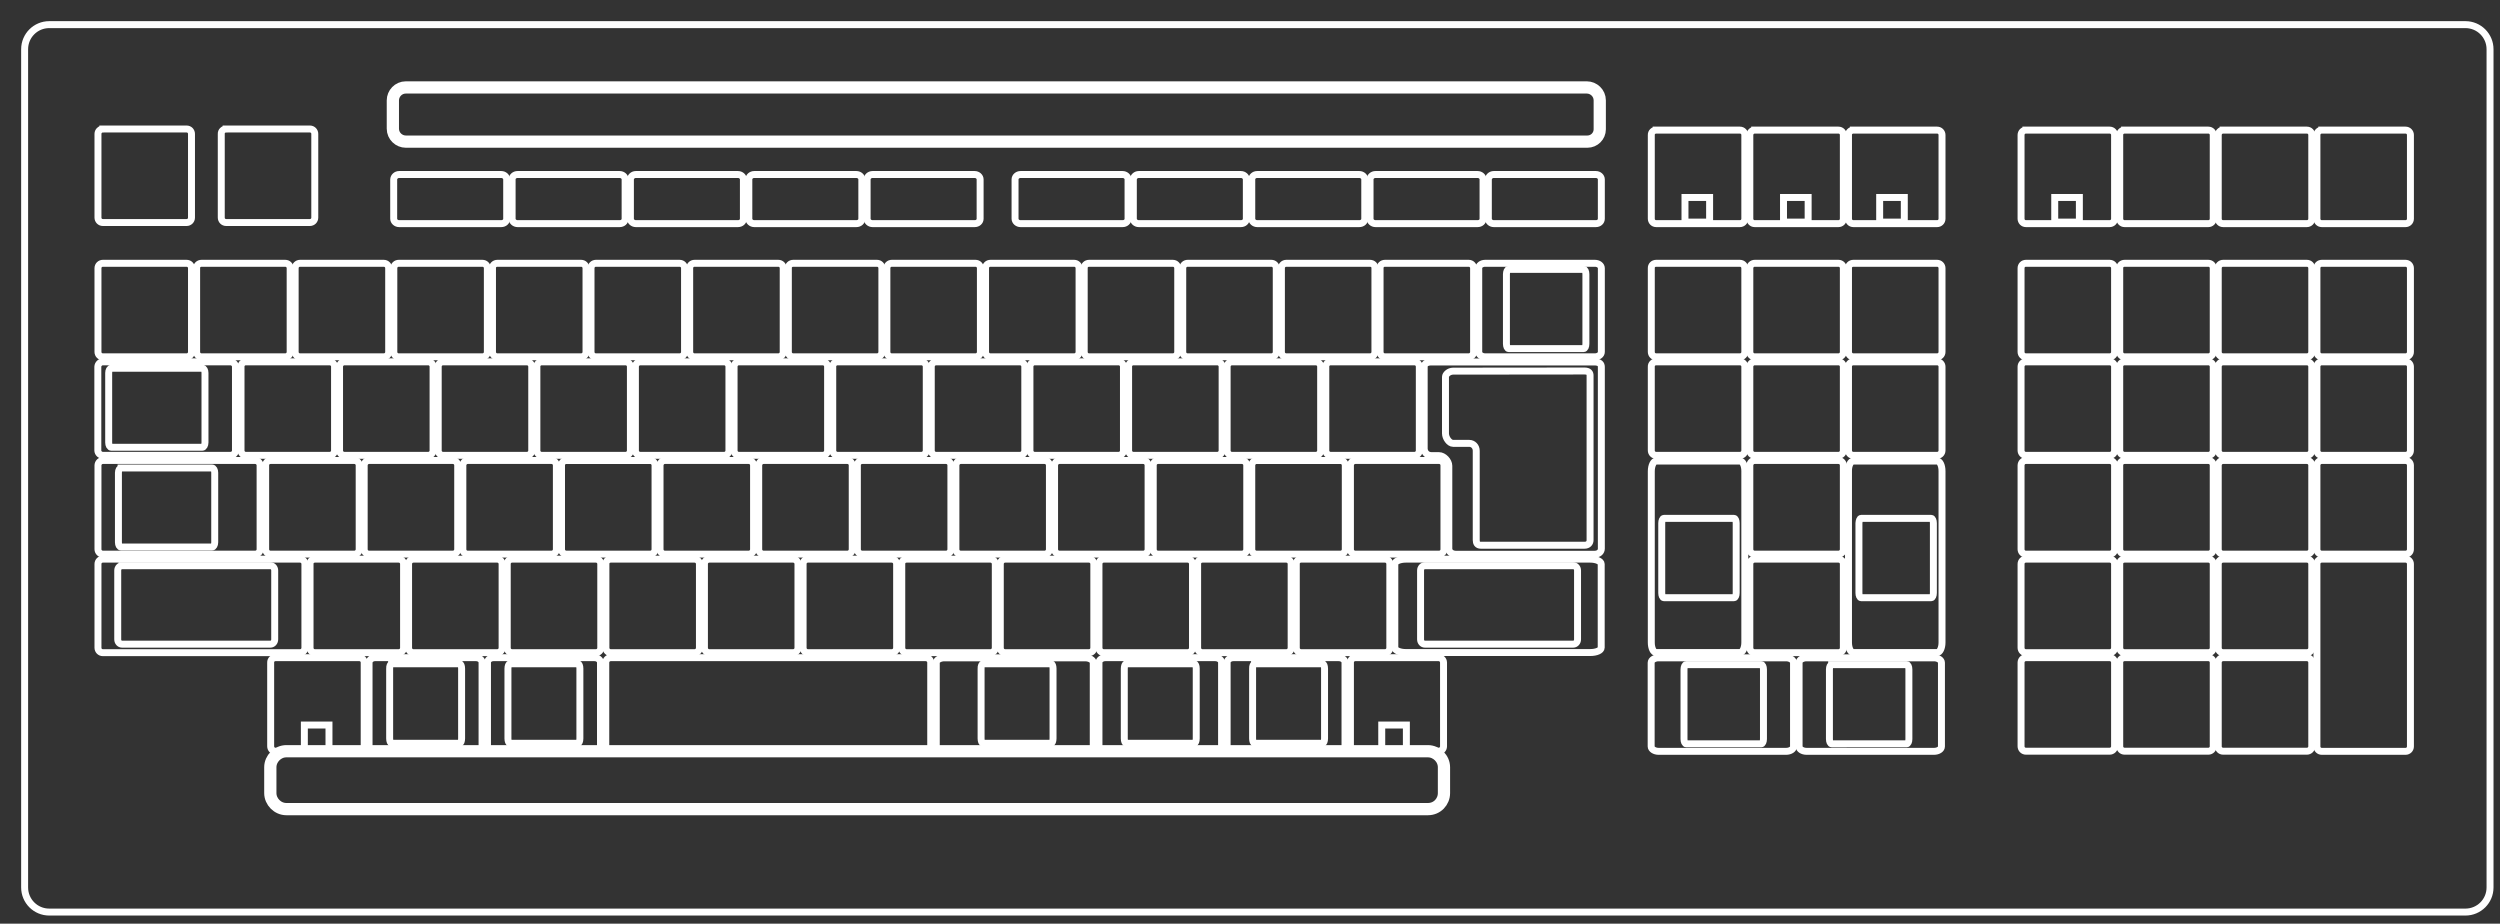 <?xml version="1.0" encoding="UTF-8" standalone="no"?>
<!-- Generator: Adobe Illustrator 23.1.0, SVG Export Plug-In . SVG Version: 6.00 Build 0)  -->

<svg
   version="1.1"
   id="svg2"
   x="0px"
   y="0px"
   viewBox="0 0 406 150"
   xml:space="preserve"
   sodipodi:docname="x68000.svg"
   width="406"
   height="150"
   inkscape:version="1.2.2 (732a01da63, 2022-12-09)"
   xmlns:inkscape="http://www.inkscape.org/namespaces/inkscape"
   xmlns:sodipodi="http://sodipodi.sourceforge.net/DTD/sodipodi-0.dtd"
   xmlns="http://www.w3.org/2000/svg"
   xmlns:svg="http://www.w3.org/2000/svg"><rect x="0" y="0" width="406" height="150" fill="#333333" stroke="none"/><defs
   id="defs379" />
<style
   type="text/css"
   id="style2">
	.st0{fill:#2B3138;}
	.st1{fill:#686670;}
	.st2{fill:#C25F7F;}
	.st3{fill:#41BC83;}
	.st4{fill:#5F5E6B;}
	.st5{fill:#E5EAF7;}
	.st6{fill:#31383F;}
	.st7{fill:#2C302F;}
	.st8{fill:none;}
	.st9{fill:#232728;}
	.st10{fill:#ECEEED;}
	.st11{fill:#2E2F31;}
</style>
<sodipodi:namedview
   bordercolor="#666666"
   borderopacity="1"
   fit-margin-bottom="0"
   fit-margin-left="0"
   fit-margin-right="0"
   fit-margin-top="0"
   gridtolerance="10"
   guidetolerance="10"
   id="namedview559"
   inkscape:current-layer="g376"
   inkscape:cx="209.72592"
   inkscape:cy="40.569354"
   inkscape:pageopacity="0"
   inkscape:pageshadow="2"
   inkscape:window-height="1009"
   inkscape:window-maximized="1"
   inkscape:window-width="1920"
   inkscape:window-x="-8"
   inkscape:window-y="-8"
   inkscape:zoom="2.834652"
   objecttolerance="10"
   pagecolor="#000000"
   showgrid="false"
   inkscape:showpageshadow="0"
   inkscape:pagecheckerboard="1"
   inkscape:deskcolor="#d1d1d1">
	</sodipodi:namedview>
<g
   id="g376">
	<g
   id="layer3"
   transform="matrix(0.226,0,0,0.226,3.887,4)"
   style="fill:none;fill-opacity:1;stroke:#ffffff;stroke-width:5;stroke-dasharray:none;stroke-opacity:1">
		<path
   id="rect15835_1_"
   inkscape:connector-curvature="0"
   class="st0"
   d="m 18.2,0 h 1736.2 c 9.8,0 17.7,7.9 17.7,17.7 V 620 c 0,9.8 -7.9,17.7 -17.7,17.7 H 18.2 C 8.4,637.7 0.5,629.8 0.5,620 V 17.7 C 0.5,7.9 8.4,0 18.2,0 Z"
   style="fill:none;fill-opacity:1;stroke:#ffffff;stroke-width:5;stroke-dasharray:none;stroke-opacity:1" />
	</g>
	<g
   id="layer1"
   transform="matrix(0.226,0,0,0.226,3.887,4)"
   style="fill:none;fill-opacity:1;stroke:#ffffff;stroke-width:5;stroke-dasharray:none;stroke-opacity:1">
		<path
   id="rect2383_1_"
   inkscape:connector-curvature="0"
   class="st1"
   d="m 56.7,171.5 h 60.2 c 2,0 3.5,1.6 3.5,3.5 v 60.2 c 0,2 -1.6,3.5 -3.5,3.5 H 56.7 c -2,0 -3.5,-1.6 -3.5,-3.5 V 175 c 0,-2 1.6,-3.5 3.5,-3.5 z"
   style="fill:none;fill-opacity:1;stroke:#ffffff;stroke-width:5;stroke-dasharray:none;stroke-opacity:1" />
		<path
   id="rect2387_1_"
   inkscape:connector-curvature="0"
   class="st1"
   d="m 127.6,171.5 h 60.2 c 2,0 3.5,1.6 3.5,3.5 v 60.2 c 0,2 -1.6,3.5 -3.5,3.5 h -60.2 c -2,0 -3.5,-1.6 -3.5,-3.5 V 175 c -0.1,-2 1.5,-3.5 3.5,-3.5 z"
   style="fill:none;fill-opacity:1;stroke:#ffffff;stroke-width:5;stroke-dasharray:none;stroke-opacity:1" />
		<path
   id="rect2389_1_"
   inkscape:connector-curvature="0"
   class="st1"
   d="m 198.4,171.5 h 60.2 c 2,0 3.5,1.6 3.5,3.5 v 60.2 c 0,2 -1.6,3.5 -3.5,3.5 h -60.2 c -2,0 -3.5,-1.6 -3.5,-3.5 V 175 c 0,-2 1.6,-3.5 3.5,-3.5 z"
   style="fill:none;fill-opacity:1;stroke:#ffffff;stroke-width:5;stroke-dasharray:none;stroke-opacity:1" />
		<path
   id="rect2391_1_"
   inkscape:connector-curvature="0"
   class="st1"
   d="m 269.3,171.5 h 60.2 c 2,0 3.5,1.6 3.5,3.5 v 60.2 c 0,2 -1.6,3.5 -3.5,3.5 h -60.2 c -2,0 -3.5,-1.6 -3.5,-3.5 V 175 c 0,-2 1.6,-3.5 3.5,-3.5 z"
   style="fill:none;fill-opacity:1;stroke:#ffffff;stroke-width:5;stroke-dasharray:none;stroke-opacity:1" />
		<path
   id="rect2393_1_"
   inkscape:connector-curvature="0"
   class="st1"
   d="m 340.2,171.5 h 60.2 c 2,0 3.5,1.6 3.5,3.5 v 60.2 c 0,2 -1.6,3.5 -3.5,3.5 h -60.2 c -2,0 -3.5,-1.6 -3.5,-3.5 V 175 c -0.1,-2 1.5,-3.5 3.5,-3.5 z"
   style="fill:none;fill-opacity:1;stroke:#ffffff;stroke-width:5;stroke-dasharray:none;stroke-opacity:1" />
		<path
   id="rect2395_1_"
   inkscape:connector-curvature="0"
   class="st1"
   d="m 411,171.5 h 60.2 c 2,0 3.5,1.6 3.5,3.5 v 60.2 c 0,2 -1.6,3.5 -3.5,3.5 H 411 c -2,0 -3.5,-1.6 -3.5,-3.5 V 175 c 0,-2 1.6,-3.5 3.5,-3.5 z"
   style="fill:none;fill-opacity:1;stroke:#ffffff;stroke-width:5;stroke-dasharray:none;stroke-opacity:1" />
		<path
   id="rect2397_1_"
   inkscape:connector-curvature="0"
   class="st1"
   d="m 481.9,171.5 h 60.2 c 2,0 3.5,1.6 3.5,3.5 v 60.2 c 0,2 -1.6,3.5 -3.5,3.5 h -60.2 c -2,0 -3.5,-1.6 -3.5,-3.5 V 175 c 0,-2 1.5,-3.5 3.5,-3.5 z"
   style="fill:none;fill-opacity:1;stroke:#ffffff;stroke-width:5;stroke-dasharray:none;stroke-opacity:1" />
		<path
   id="rect2399_1_"
   inkscape:connector-curvature="0"
   class="st1"
   d="M 552.8,171.5 H 613 c 2,0 3.5,1.6 3.5,3.5 v 60.2 c 0,2 -1.6,3.5 -3.5,3.5 h -60.2 c -2,0 -3.5,-1.6 -3.5,-3.5 V 175 c -0.1,-2 1.5,-3.5 3.5,-3.5 z"
   style="fill:none;fill-opacity:1;stroke:#ffffff;stroke-width:5;stroke-dasharray:none;stroke-opacity:1" />
		<path
   id="rect2401_1_"
   inkscape:connector-curvature="0"
   class="st1"
   d="m 623.6,171.5 h 60.2 c 2,0 3.5,1.6 3.5,3.5 v 60.2 c 0,2 -1.6,3.5 -3.5,3.5 h -60.2 c -2,0 -3.5,-1.6 -3.5,-3.5 V 175 c 0,-2 1.6,-3.5 3.5,-3.5 z"
   style="fill:none;fill-opacity:1;stroke:#ffffff;stroke-width:5;stroke-dasharray:none;stroke-opacity:1" />
		<path
   id="rect2403_1_"
   inkscape:connector-curvature="0"
   class="st1"
   d="m 694.5,171.5 h 60.2 c 2,0 3.5,1.6 3.5,3.5 v 60.2 c 0,2 -1.6,3.5 -3.5,3.5 h -60.2 c -2,0 -3.5,-1.6 -3.5,-3.5 V 175 c 0,-2 1.5,-3.5 3.5,-3.5 z"
   style="fill:none;fill-opacity:1;stroke:#ffffff;stroke-width:5;stroke-dasharray:none;stroke-opacity:1" />
		<path
   id="rect2405_1_"
   inkscape:connector-curvature="0"
   class="st1"
   d="m 765.4,171.5 h 60.2 c 2,0 3.5,1.6 3.5,3.5 v 60.2 c 0,2 -1.6,3.5 -3.5,3.5 h -60.2 c -2,0 -3.5,-1.6 -3.5,-3.5 V 175 c -0.1,-2 1.5,-3.5 3.5,-3.5 z"
   style="fill:none;fill-opacity:1;stroke:#ffffff;stroke-width:5;stroke-dasharray:none;stroke-opacity:1" />
		<path
   id="rect2407_1_"
   inkscape:connector-curvature="0"
   class="st1"
   d="m 836.2,171.5 h 60.2 c 2,0 3.5,1.6 3.5,3.5 v 60.2 c 0,2 -1.6,3.5 -3.5,3.5 h -60.2 c -2,0 -3.5,-1.6 -3.5,-3.5 V 175 c 0,-2 1.6,-3.5 3.5,-3.5 z"
   style="fill:none;fill-opacity:1;stroke:#ffffff;stroke-width:5;stroke-dasharray:none;stroke-opacity:1" />
		<path
   id="rect2409_1_"
   inkscape:connector-curvature="0"
   class="st1"
   d="m 967.3,171.5 h -60.2 c -2,0 -3.5,1.6 -3.5,3.5 v 60.2 c 0,2 1.6,3.5 3.5,3.5 h 60.2 c 2,0 3.5,-1.6 3.5,-3.5 V 175 c 0.1,-2 -1.5,-3.5 -3.5,-3.5 z"
   style="fill:none;fill-opacity:1;stroke:#ffffff;stroke-width:5;stroke-dasharray:none;stroke-opacity:1" />
		<path
   id="rect2411_1_"
   inkscape:connector-curvature="0"
   class="st1"
   d="m 978,171.5 h 60.2 c 2,0 3.5,1.6 3.5,3.5 v 60.2 c 0,2 -1.6,3.5 -3.5,3.5 H 978 c -2,0 -3.5,-1.6 -3.5,-3.5 V 175 c -0.1,-2 1.5,-3.5 3.5,-3.5 z"
   style="fill:none;fill-opacity:1;stroke:#ffffff;stroke-width:5;stroke-dasharray:none;stroke-opacity:1" />
		<path
   id="rect2415_1_"
   inkscape:connector-curvature="0"
   class="st1"
   d="m 1050,171.5 h 78.9 c 2.6,0 4.6,1.6 4.6,3.5 v 60.2 c 0,2 -2.1,3.5 -4.6,3.5 H 1050 c -2.6,0 -4.6,-1.6 -4.6,-3.5 V 175 c -0.1,-1.9 2,-3.5 4.6,-3.5 z"
   style="fill:none;fill-opacity:1;stroke:#ffffff;stroke-width:5;stroke-dasharray:none;stroke-opacity:1" />
		<path
   id="rect2417_1_"
   inkscape:connector-curvature="0"
   class="st1"
   d="m 56.8,242.3 h 91.5 c 2,0 3.7,1.6 3.7,3.5 V 306 c 0,2 -1.6,3.5 -3.7,3.5 H 56.8 c -2,0 -3.7,-1.6 -3.7,-3.5 v -60.2 c 0.1,-1.9 1.7,-3.5 3.7,-3.5 z"
   style="fill:none;fill-opacity:1;stroke:#ffffff;stroke-width:5;stroke-dasharray:none;stroke-opacity:1" />
		<path
   id="rect2419_1_"
   inkscape:connector-curvature="0"
   class="st1"
   d="m 159.5,242.3 h 60.2 c 2,0 3.5,1.6 3.5,3.5 V 306 c 0,2 -1.6,3.5 -3.5,3.5 h -60.2 c -2,0 -3.5,-1.6 -3.5,-3.5 v -60.2 c -0.1,-1.9 1.5,-3.5 3.5,-3.5 z"
   style="fill:none;fill-opacity:1;stroke:#ffffff;stroke-width:5;stroke-dasharray:none;stroke-opacity:1" />
		<path
   id="rect2421_1_"
   inkscape:connector-curvature="0"
   class="st1"
   d="m 230.3,242.3 h 60.2 c 2,0 3.5,1.6 3.5,3.5 V 306 c 0,2 -1.6,3.5 -3.5,3.5 h -60.2 c -2,0 -3.5,-1.6 -3.5,-3.5 v -60.2 c 0,-1.9 1.6,-3.5 3.5,-3.5 z"
   style="fill:none;fill-opacity:1;stroke:#ffffff;stroke-width:5;stroke-dasharray:none;stroke-opacity:1" />
		<path
   id="rect2423_1_"
   inkscape:connector-curvature="0"
   class="st1"
   d="m 301.2,242.3 h 60.2 c 2,0 3.5,1.6 3.5,3.5 V 306 c 0,2 -1.6,3.5 -3.5,3.5 h -60.2 c -2,0 -3.5,-1.6 -3.5,-3.5 v -60.2 c 0,-1.9 1.5,-3.5 3.5,-3.5 z"
   style="fill:none;fill-opacity:1;stroke:#ffffff;stroke-width:5;stroke-dasharray:none;stroke-opacity:1" />
		<path
   id="rect2425_1_"
   inkscape:connector-curvature="0"
   class="st1"
   d="m 372.1,242.3 h 60.2 c 2,0 3.5,1.6 3.5,3.5 V 306 c 0,2 -1.6,3.5 -3.5,3.5 h -60.2 c -2,0 -3.5,-1.6 -3.5,-3.5 v -60.2 c -0.1,-1.9 1.5,-3.5 3.5,-3.5 z"
   style="fill:none;fill-opacity:1;stroke:#ffffff;stroke-width:5;stroke-dasharray:none;stroke-opacity:1" />
		<path
   id="rect2427_1_"
   inkscape:connector-curvature="0"
   class="st1"
   d="m 442.9,242.3 h 60.2 c 2,0 3.5,1.6 3.5,3.5 V 306 c 0,2 -1.6,3.5 -3.5,3.5 h -60.2 c -2,0 -3.5,-1.6 -3.5,-3.5 v -60.2 c 0,-1.9 1.6,-3.5 3.5,-3.5 z"
   style="fill:none;fill-opacity:1;stroke:#ffffff;stroke-width:5;stroke-dasharray:none;stroke-opacity:1" />
		<path
   id="rect2429_1_"
   inkscape:connector-curvature="0"
   class="st1"
   d="M 513.8,242.3 H 574 c 2,0 3.5,1.6 3.5,3.5 V 306 c 0,2 -1.6,3.5 -3.5,3.5 h -60.2 c -2,0 -3.5,-1.6 -3.5,-3.5 v -60.2 c 0,-1.9 1.5,-3.5 3.5,-3.5 z"
   style="fill:none;fill-opacity:1;stroke:#ffffff;stroke-width:5;stroke-dasharray:none;stroke-opacity:1" />
		<path
   id="rect2431_1_"
   inkscape:connector-curvature="0"
   class="st1"
   d="m 584.7,242.3 h 60.2 c 2,0 3.5,1.6 3.5,3.5 V 306 c 0,2 -1.6,3.5 -3.5,3.5 h -60.2 c -2,0 -3.5,-1.6 -3.5,-3.5 v -60.2 c -0.1,-1.9 1.5,-3.5 3.5,-3.5 z"
   style="fill:none;fill-opacity:1;stroke:#ffffff;stroke-width:5;stroke-dasharray:none;stroke-opacity:1" />
		<path
   id="rect2433_1_"
   inkscape:connector-curvature="0"
   class="st1"
   d="m 655.5,242.3 h 60.2 c 2,0 3.5,1.6 3.5,3.5 V 306 c 0,2 -1.6,3.5 -3.5,3.5 h -60.2 c -2,0 -3.5,-1.6 -3.5,-3.5 v -60.2 c 0,-1.9 1.6,-3.5 3.5,-3.5 z"
   style="fill:none;fill-opacity:1;stroke:#ffffff;stroke-width:5;stroke-dasharray:none;stroke-opacity:1" />
		<path
   id="rect2435_1_"
   inkscape:connector-curvature="0"
   class="st1"
   d="m 726.4,242.3 h 60.2 c 2,0 3.5,1.6 3.5,3.5 V 306 c 0,2 -1.6,3.5 -3.5,3.5 h -60.2 c -2,0 -3.5,-1.6 -3.5,-3.5 v -60.2 c 0,-1.9 1.5,-3.5 3.5,-3.5 z"
   style="fill:none;fill-opacity:1;stroke:#ffffff;stroke-width:5;stroke-dasharray:none;stroke-opacity:1" />
		<path
   id="rect2437_1_"
   inkscape:connector-curvature="0"
   class="st1"
   d="m 797.3,242.3 h 60.2 c 2,0 3.5,1.6 3.5,3.5 V 306 c 0,2 -1.6,3.5 -3.5,3.5 h -60.2 c -2,0 -3.5,-1.6 -3.5,-3.5 v -60.2 c -0.1,-1.9 1.5,-3.5 3.5,-3.5 z"
   style="fill:none;fill-opacity:1;stroke:#ffffff;stroke-width:5;stroke-dasharray:none;stroke-opacity:1" />
		<path
   id="rect2439_1_"
   inkscape:connector-curvature="0"
   class="st1"
   d="m 868.1,242.3 h 60.2 c 2,0 3.5,1.6 3.5,3.5 V 306 c 0,2 -1.6,3.5 -3.5,3.5 h -60.2 c -2,0 -3.5,-1.6 -3.5,-3.5 v -60.2 c 0,-1.9 1.6,-3.5 3.5,-3.5 z"
   style="fill:none;fill-opacity:1;stroke:#ffffff;stroke-width:5;stroke-dasharray:none;stroke-opacity:1" />
		<path
   id="rect2441_1_"
   inkscape:connector-curvature="0"
   class="st1"
   d="m 939,242.3 h 60.2 c 2,0 3.5,1.6 3.5,3.5 V 306 c 0,2 -1.6,3.5 -3.5,3.5 H 939 c -2,0 -3.5,-1.6 -3.5,-3.5 v -60.2 c -0.1,-1.9 1.5,-3.5 3.5,-3.5 z"
   style="fill:none;fill-opacity:1;stroke:#ffffff;stroke-width:5;stroke-dasharray:none;stroke-opacity:1" />
		<path
   id="rect2445_1_"
   inkscape:connector-curvature="0"
   class="st1"
   d="m 1011.5,242.4 c -3.9,0 -5.3,1.6 -5.3,3.6 v 58.6 c 0,2 1.4,5.1 5.3,5.1 h 5.3 c 3.5,0 7.1,3.9 7.1,7.3 v 59.5 c 0,2.3 2,4.1 5.3,4.1 h 99.2 c 3.3,0 5.1,-1.8 5.1,-4.1 V 309.2 246 c 0,-2 -1.1,-3.6 -5.1,-3.6 z"
   style="fill:none;fill-opacity:1;stroke:#ffffff;stroke-width:5;stroke-dasharray:none;stroke-opacity:1" />
		<path
   id="rect2449_1_"
   inkscape:connector-curvature="0"
   class="st1"
   d="m 56.8,313.2 h 109.3 c 2,0 3.6,1.6 3.6,3.5 V 377 c 0,2 -1.6,3.5 -3.6,3.5 H 56.8 c -2,0 -3.6,-1.6 -3.6,-3.5 v -60.2 c 0,-2 1.6,-3.6 3.6,-3.6 z"
   style="fill:none;fill-opacity:1;stroke:#ffffff;stroke-width:5;stroke-dasharray:none;stroke-opacity:1" />
		<path
   id="rect2451_1_"
   inkscape:connector-curvature="0"
   class="st1"
   d="m 177.2,313.2 h 60.2 c 2,0 3.5,1.6 3.5,3.5 V 377 c 0,2 -1.6,3.5 -3.5,3.5 h -60.2 c -2,0 -3.5,-1.6 -3.5,-3.5 v -60.2 c -0.1,-2 1.5,-3.6 3.5,-3.6 z"
   style="fill:none;fill-opacity:1;stroke:#ffffff;stroke-width:5;stroke-dasharray:none;stroke-opacity:1" />
		<path
   id="rect2453_1_"
   inkscape:connector-curvature="0"
   class="st1"
   d="m 248,313.2 h 60.2 c 2,0 3.5,1.6 3.5,3.5 V 377 c 0,2 -1.6,3.5 -3.5,3.5 H 248 c -2,0 -3.5,-1.6 -3.5,-3.5 v -60.2 c 0,-2 1.6,-3.6 3.5,-3.6 z"
   style="fill:none;fill-opacity:1;stroke:#ffffff;stroke-width:5;stroke-dasharray:none;stroke-opacity:1" />
		<path
   id="rect2455_1_"
   inkscape:connector-curvature="0"
   class="st1"
   d="m 318.9,313.2 h 60.2 c 2,0 3.5,1.6 3.5,3.5 V 377 c 0,2 -1.6,3.5 -3.5,3.5 h -60.2 c -2,0 -3.5,-1.6 -3.5,-3.5 v -60.2 c 0,-2 1.6,-3.6 3.5,-3.6 z"
   style="fill:none;fill-opacity:1;stroke:#ffffff;stroke-width:5;stroke-dasharray:none;stroke-opacity:1" />
		<path
   id="rect2457_1_"
   inkscape:connector-curvature="0"
   class="st1"
   d="M 389.8,313.2 H 450 c 2,0 3.5,1.6 3.5,3.5 V 377 c 0,2 -1.6,3.5 -3.5,3.5 h -60.2 c -2,0 -3.5,-1.6 -3.5,-3.5 v -60.2 c -0.1,-2 1.5,-3.6 3.5,-3.6 z"
   style="fill:none;fill-opacity:1;stroke:#ffffff;stroke-width:5;stroke-dasharray:none;stroke-opacity:1" />
		<path
   id="rect2459_1_"
   inkscape:connector-curvature="0"
   class="st1"
   d="m 460.6,313.2 h 60.2 c 2,0 3.5,1.6 3.5,3.5 V 377 c 0,2 -1.6,3.5 -3.5,3.5 h -60.2 c -2,0 -3.5,-1.6 -3.5,-3.5 v -60.2 c 0,-2 1.6,-3.6 3.5,-3.6 z"
   style="fill:none;fill-opacity:1;stroke:#ffffff;stroke-width:5;stroke-dasharray:none;stroke-opacity:1" />
		<path
   id="rect2461_1_"
   inkscape:connector-curvature="0"
   class="st1"
   d="m 531.5,313.2 h 60.2 c 2,0 3.5,1.6 3.5,3.5 V 377 c 0,2 -1.6,3.5 -3.5,3.5 h -60.2 c -2,0 -3.5,-1.6 -3.5,-3.5 v -60.2 c 0,-2 1.6,-3.6 3.5,-3.6 z"
   style="fill:none;fill-opacity:1;stroke:#ffffff;stroke-width:5;stroke-dasharray:none;stroke-opacity:1" />
		<path
   id="rect2463_1_"
   inkscape:connector-curvature="0"
   class="st1"
   d="m 602.4,313.2 h 60.2 c 2,0 3.5,1.6 3.5,3.5 V 377 c 0,2 -1.6,3.5 -3.5,3.5 h -60.2 c -2,0 -3.5,-1.6 -3.5,-3.5 v -60.2 c -0.1,-2 1.5,-3.6 3.5,-3.6 z"
   style="fill:none;fill-opacity:1;stroke:#ffffff;stroke-width:5;stroke-dasharray:none;stroke-opacity:1" />
		<path
   id="rect2465_1_"
   inkscape:connector-curvature="0"
   class="st1"
   d="m 673.2,313.2 h 60.2 c 2,0 3.5,1.6 3.5,3.5 V 377 c 0,2 -1.6,3.5 -3.5,3.5 h -60.2 c -2,0 -3.5,-1.6 -3.5,-3.5 v -60.2 c 0,-2 1.6,-3.6 3.5,-3.6 z"
   style="fill:none;fill-opacity:1;stroke:#ffffff;stroke-width:5;stroke-dasharray:none;stroke-opacity:1" />
		<path
   id="rect2467_1_"
   inkscape:connector-curvature="0"
   class="st1"
   d="m 744.1,313.2 h 60.2 c 2,0 3.5,1.6 3.5,3.5 V 377 c 0,2 -1.6,3.5 -3.5,3.5 h -60.2 c -2,0 -3.5,-1.6 -3.5,-3.5 v -60.2 c 0,-2 1.6,-3.6 3.5,-3.6 z"
   style="fill:none;fill-opacity:1;stroke:#ffffff;stroke-width:5;stroke-dasharray:none;stroke-opacity:1" />
		<path
   id="rect2469_1_"
   inkscape:connector-curvature="0"
   class="st1"
   d="m 815,313.2 h 60.2 c 2,0 3.5,1.6 3.5,3.5 V 377 c 0,2 -1.6,3.5 -3.5,3.5 H 815 c -2,0 -3.5,-1.6 -3.5,-3.5 v -60.2 c -0.1,-2 1.5,-3.6 3.5,-3.6 z"
   style="fill:none;fill-opacity:1;stroke:#ffffff;stroke-width:5;stroke-dasharray:none;stroke-opacity:1" />
		<path
   id="rect2471_1_"
   inkscape:connector-curvature="0"
   class="st1"
   d="M 885.8,313.2 H 946 c 2,0 3.5,1.6 3.5,3.5 V 377 c 0,2 -1.6,3.5 -3.5,3.5 h -60.2 c -2,0 -3.5,-1.6 -3.5,-3.5 v -60.2 c 0,-2 1.6,-3.6 3.5,-3.6 z"
   style="fill:none;fill-opacity:1;stroke:#ffffff;stroke-width:5;stroke-dasharray:none;stroke-opacity:1" />
		<path
   id="rect2473_1_"
   inkscape:connector-curvature="0"
   class="st1"
   d="m 956.7,313.2 h 60.2 c 2,0 3.5,1.6 3.5,3.5 V 377 c 0,2 -1.6,3.5 -3.5,3.5 h -60.2 c -2,0 -3.5,-1.6 -3.5,-3.5 v -60.2 c 0,-2 1.6,-3.6 3.5,-3.6 z"
   style="fill:none;fill-opacity:1;stroke:#ffffff;stroke-width:5;stroke-dasharray:none;stroke-opacity:1" />
		<path
   id="rect2481_1_"
   inkscape:connector-curvature="0"
   class="st1"
   d="m 56.7,384.1 h 141.7 c 2,0 3.5,1.6 3.5,3.5 v 60.2 c 0,2 -1.6,3.5 -3.5,3.5 H 56.7 c -2,0 -3.5,-1.6 -3.5,-3.5 v -60.2 c 0,-2 1.6,-3.5 3.5,-3.5 z"
   style="fill:none;fill-opacity:1;stroke:#ffffff;stroke-width:5;stroke-dasharray:none;stroke-opacity:1" />
		<path
   id="rect2483_1_"
   inkscape:connector-curvature="0"
   class="st1"
   d="m 209.1,384.1 h 60.2 c 2,0 3.5,1.6 3.5,3.5 v 60.2 c 0,2 -1.6,3.5 -3.5,3.5 h -60.2 c -2,0 -3.5,-1.6 -3.5,-3.5 v -60.2 c -0.1,-2 1.5,-3.5 3.5,-3.5 z"
   style="fill:none;fill-opacity:1;stroke:#ffffff;stroke-width:5;stroke-dasharray:none;stroke-opacity:1" />
		<path
   id="rect2485_1_"
   inkscape:connector-curvature="0"
   class="st1"
   d="m 279.9,384.1 h 60.2 c 2,0 3.5,1.6 3.5,3.5 v 60.2 c 0,2 -1.6,3.5 -3.5,3.5 h -60.2 c -2,0 -3.5,-1.6 -3.5,-3.5 v -60.2 c 0,-2 1.6,-3.5 3.5,-3.5 z"
   style="fill:none;fill-opacity:1;stroke:#ffffff;stroke-width:5;stroke-dasharray:none;stroke-opacity:1" />
		<path
   id="rect2487_1_"
   inkscape:connector-curvature="0"
   class="st1"
   d="M 350.8,384.1 H 411 c 2,0 3.5,1.6 3.5,3.5 v 60.2 c 0,2 -1.6,3.5 -3.5,3.5 h -60.2 c -2,0 -3.5,-1.6 -3.5,-3.5 v -60.2 c 0,-2 1.5,-3.5 3.5,-3.5 z"
   style="fill:none;fill-opacity:1;stroke:#ffffff;stroke-width:5;stroke-dasharray:none;stroke-opacity:1" />
		<path
   id="rect2489_1_"
   inkscape:connector-curvature="0"
   class="st1"
   d="m 421.7,384.1 h 60.2 c 2,0 3.5,1.6 3.5,3.5 v 60.2 c 0,2 -1.6,3.5 -3.5,3.5 h -60.2 c -2,0 -3.5,-1.6 -3.5,-3.5 v -60.2 c -0.1,-2 1.5,-3.5 3.5,-3.5 z"
   style="fill:none;fill-opacity:1;stroke:#ffffff;stroke-width:5;stroke-dasharray:none;stroke-opacity:1" />
		<path
   id="rect2491_1_"
   inkscape:connector-curvature="0"
   class="st1"
   d="m 492.5,384.1 h 60.2 c 2,0 3.5,1.6 3.5,3.5 v 60.2 c 0,2 -1.6,3.5 -3.5,3.5 h -60.2 c -2,0 -3.5,-1.6 -3.5,-3.5 v -60.2 c 0,-2 1.6,-3.5 3.5,-3.5 z"
   style="fill:none;fill-opacity:1;stroke:#ffffff;stroke-width:5;stroke-dasharray:none;stroke-opacity:1" />
		<path
   id="rect2493_1_"
   inkscape:connector-curvature="0"
   class="st1"
   d="m 563.4,384.1 h 60.2 c 2,0 3.5,1.6 3.5,3.5 v 60.2 c 0,2 -1.6,3.5 -3.5,3.5 h -60.2 c -2,0 -3.5,-1.6 -3.5,-3.5 v -60.2 c 0,-2 1.5,-3.5 3.5,-3.5 z"
   style="fill:none;fill-opacity:1;stroke:#ffffff;stroke-width:5;stroke-dasharray:none;stroke-opacity:1" />
		<path
   id="rect2495_1_"
   inkscape:connector-curvature="0"
   class="st1"
   d="m 634.3,384.1 h 60.2 c 2,0 3.5,1.6 3.5,3.5 v 60.2 c 0,2 -1.6,3.5 -3.5,3.5 h -60.2 c -2,0 -3.5,-1.6 -3.5,-3.5 v -60.2 c -0.1,-2 1.5,-3.5 3.5,-3.5 z"
   style="fill:none;fill-opacity:1;stroke:#ffffff;stroke-width:5;stroke-dasharray:none;stroke-opacity:1" />
		<path
   id="rect2497_1_"
   inkscape:connector-curvature="0"
   class="st1"
   d="m 705.1,384.1 h 60.2 c 2,0 3.5,1.6 3.5,3.5 v 60.2 c 0,2 -1.6,3.5 -3.5,3.5 h -60.2 c -2,0 -3.5,-1.6 -3.5,-3.5 v -60.2 c 0,-2 1.6,-3.5 3.5,-3.5 z"
   style="fill:none;fill-opacity:1;stroke:#ffffff;stroke-width:5;stroke-dasharray:none;stroke-opacity:1" />
		<path
   id="rect2499_1_"
   inkscape:connector-curvature="0"
   class="st1"
   d="m 776,384.1 h 60.2 c 2,0 3.5,1.6 3.5,3.5 v 60.2 c 0,2 -1.6,3.5 -3.5,3.5 H 776 c -2,0 -3.5,-1.6 -3.5,-3.5 v -60.2 c 0,-2 1.5,-3.5 3.5,-3.5 z"
   style="fill:none;fill-opacity:1;stroke:#ffffff;stroke-width:5;stroke-dasharray:none;stroke-opacity:1" />
		<path
   id="rect2501_1_"
   inkscape:connector-curvature="0"
   class="st1"
   d="m 846.9,384.1 h 60.2 c 2,0 3.5,1.6 3.5,3.5 v 60.2 c 0,2 -1.6,3.5 -3.5,3.5 h -60.2 c -2,0 -3.5,-1.6 -3.5,-3.5 v -60.2 c -0.1,-2 1.5,-3.5 3.5,-3.5 z"
   style="fill:none;fill-opacity:1;stroke:#ffffff;stroke-width:5;stroke-dasharray:none;stroke-opacity:1" />
		<path
   id="rect2503_1_"
   inkscape:connector-curvature="0"
   class="st1"
   d="M 917.7,384.1 H 978 c 2,0 3.5,1.6 3.5,3.5 v 60.2 c 0,2 -1.6,3.5 -3.5,3.5 h -60.2 c -2,0 -3.5,-1.6 -3.5,-3.5 v -60.2 c -0.1,-2 1.5,-3.5 3.4,-3.5 z"
   style="fill:none;fill-opacity:1;stroke:#ffffff;stroke-width:5;stroke-dasharray:none;stroke-opacity:1" />
		<path
   id="rect2507_1_"
   inkscape:connector-curvature="0"
   class="st1"
   d="m 992.9,384.1 h 132.7 c 4.3,0 7.8,1.6 7.8,3.5 v 60.1 c 0,2 -3.5,3.5 -7.8,3.5 H 992.9 c -4.3,0 -7.8,-1.6 -7.8,-3.5 v -60.1 c 0,-1.9 3.5,-3.5 7.8,-3.5 z"
   style="fill:none;fill-opacity:1;stroke:#ffffff;stroke-width:5;stroke-dasharray:none;stroke-opacity:1" />
		<path
   id="rect2515_1_"
   inkscape:connector-curvature="0"
   class="st1"
   d="M 180.7,454.9 H 241 c 2,0 3.5,1.6 3.5,3.5 v 60.2 c 0,2 -1.6,3.5 -3.5,3.5 h -60.2 c -2,0 -3.5,-1.6 -3.5,-3.5 v -60.2 c -0.1,-1.9 1.5,-3.5 3.4,-3.5 z"
   style="fill:none;fill-opacity:1;stroke:#ffffff;stroke-width:5;stroke-dasharray:none;stroke-opacity:1" />
		<path
   id="rect2517_1_"
   inkscape:connector-curvature="0"
   class="st1"
   d="m 252.3,454.9 h 72.6 c 2.4,0 4.3,1.6 4.3,3.5 v 60.2 c 0,2 -1.9,3.5 -4.3,3.5 h -72.6 c -2.4,0 -4.3,-1.6 -4.3,-3.5 v -60.2 c 0.1,-1.9 2,-3.5 4.3,-3.5 z"
   style="fill:none;fill-opacity:1;stroke:#ffffff;stroke-width:5;stroke-dasharray:none;stroke-opacity:1" />
		<path
   id="rect2519_1_"
   inkscape:connector-curvature="0"
   class="st1"
   d="M 337.4,454.9 H 410 c 2.4,0 4.3,1.6 4.3,3.5 v 60.2 c 0,2 -1.9,3.5 -4.3,3.5 h -72.6 c -2.4,0 -4.3,-1.6 -4.3,-3.5 v -60.2 c 0,-1.9 1.9,-3.5 4.3,-3.5 z"
   style="fill:none;fill-opacity:1;stroke:#ffffff;stroke-width:5;stroke-dasharray:none;stroke-opacity:1" />
		<path
   id="rect2521_1_"
   inkscape:connector-curvature="0"
   class="st1"
   d="M 421.7,454.9 H 648 c 2,0 3.6,1.6 3.6,3.5 v 60.2 c 0,2 -1.6,3.5 -3.6,3.5 H 421.7 c -2,0 -3.6,-1.6 -3.6,-3.5 v -60.2 c 0,-1.9 1.6,-3.5 3.6,-3.5 z"
   style="fill:none;fill-opacity:1;stroke:#ffffff;stroke-width:5;stroke-dasharray:none;stroke-opacity:1" />
		<path
   id="rect2531_1_"
   inkscape:connector-curvature="0"
   class="st1"
   d="m 661.5,455 h 101 c 3.3,0 5.9,1.6 5.9,3.5 v 60.1 c 0,2 -2.7,3.5 -5.9,3.5 h -101 c -3.3,0 -5.9,-1.6 -5.9,-3.5 v -60.1 c 0,-1.9 2.6,-3.5 5.9,-3.5 z"
   style="fill:none;fill-opacity:1;stroke:#ffffff;stroke-width:5;stroke-dasharray:none;stroke-opacity:1" />
		<path
   id="rect2533_1_"
   inkscape:connector-curvature="0"
   class="st1"
   d="M 777.1,454.9 H 856 c 2.6,0 4.6,1.6 4.6,3.5 v 60.2 c 0,2 -2.1,3.5 -4.6,3.5 h -78.9 c -2.6,0 -4.6,-1.6 -4.6,-3.5 v -60.2 c 0,-1.9 2.1,-3.5 4.6,-3.5 z"
   style="fill:none;fill-opacity:1;stroke:#ffffff;stroke-width:5;stroke-dasharray:none;stroke-opacity:1" />
		<path
   id="rect2535_1_"
   inkscape:connector-curvature="0"
   class="st1"
   d="m 869.1,454.9 h 75.7 c 2.5,0 4.5,1.6 4.5,3.5 v 60.2 c 0,2 -2,3.5 -4.5,3.5 h -75.7 c -2.5,0 -4.5,-1.6 -4.5,-3.5 v -60.2 c 0,-1.9 2,-3.5 4.5,-3.5 z"
   style="fill:none;fill-opacity:1;stroke:#ffffff;stroke-width:5;stroke-dasharray:none;stroke-opacity:1" />
		<path
   id="rect2537_1_"
   inkscape:connector-curvature="0"
   class="st1"
   d="m 956.7,454.9 h 59.9 c 1.9,0 3.5,1.6 3.5,3.5 v 60.2 c 0,2 -1.6,3.5 -3.5,3.5 h -59.9 c -1.9,0 -3.5,-1.6 -3.5,-3.5 v -60.2 c 0,-1.9 1.5,-3.5 3.5,-3.5 z"
   style="fill:none;fill-opacity:1;stroke:#ffffff;stroke-width:5;stroke-dasharray:none;stroke-opacity:1" />
		<path
   id="rect2545_1_"
   inkscape:connector-curvature="0"
   class="st1"
   d="M 269.6,107.7 H 343 c 2.1,0 3.9,1.6 3.9,3.5 v 28.3 c 0,2 -1.7,3.5 -3.9,3.5 h -73.4 c -2.1,0 -3.9,-1.6 -3.9,-3.5 v -28.3 c 0.1,-1.9 1.8,-3.5 3.9,-3.5 z"
   style="fill:none;fill-opacity:1;stroke:#ffffff;stroke-width:5;stroke-dasharray:none;stroke-opacity:1" />
		<path
   id="rect2547_1_"
   inkscape:connector-curvature="0"
   class="st1"
   d="m 354.7,107.7 h 73.4 c 2.1,0 3.9,1.6 3.9,3.5 v 28.3 c 0,2 -1.7,3.5 -3.9,3.5 h -73.4 c -2.1,0 -3.9,-1.6 -3.9,-3.5 v -28.3 c 0,-1.9 1.7,-3.5 3.9,-3.5 z"
   style="fill:none;fill-opacity:1;stroke:#ffffff;stroke-width:5;stroke-dasharray:none;stroke-opacity:1" />
		<path
   id="rect2549_1_"
   inkscape:connector-curvature="0"
   class="st1"
   d="m 439.7,107.7 h 73.4 c 2.1,0 3.9,1.6 3.9,3.5 v 28.3 c 0,2 -1.7,3.5 -3.9,3.5 h -73.4 c -2.1,0 -3.9,-1.6 -3.9,-3.5 v -28.3 c 0.1,-1.9 1.8,-3.5 3.9,-3.5 z"
   style="fill:none;fill-opacity:1;stroke:#ffffff;stroke-width:5;stroke-dasharray:none;stroke-opacity:1" />
		<path
   id="rect2551_1_"
   inkscape:connector-curvature="0"
   class="st1"
   d="m 524.8,107.7 h 73.4 c 2.1,0 3.9,1.6 3.9,3.5 v 28.3 c 0,2 -1.7,3.5 -3.9,3.5 h -73.4 c -2.1,0 -3.9,-1.6 -3.9,-3.5 v -28.3 c 0,-1.9 1.7,-3.5 3.9,-3.5 z"
   style="fill:none;fill-opacity:1;stroke:#ffffff;stroke-width:5;stroke-dasharray:none;stroke-opacity:1" />
		<path
   id="rect2553_1_"
   inkscape:connector-curvature="0"
   class="st1"
   d="m 609.8,107.7 h 73.4 c 2.1,0 3.9,1.6 3.9,3.5 v 28.3 c 0,2 -1.7,3.5 -3.9,3.5 h -73.4 c -2.1,0 -3.9,-1.6 -3.9,-3.5 v -28.3 c 0,-1.9 1.8,-3.5 3.9,-3.5 z"
   style="fill:none;fill-opacity:1;stroke:#ffffff;stroke-width:5;stroke-dasharray:none;stroke-opacity:1" />
		<path
   id="rect2560_1_"
   inkscape:connector-curvature="0"
   class="st1"
   d="m 56.7,75 h 60.2 c 2,0 3.5,1.6 3.5,3.5 v 60.2 c 0,2 -1.6,3.5 -3.5,3.5 H 56.7 c -2,0 -3.5,-1.6 -3.5,-3.5 V 78.5 c 0,-1.9 1.6,-3.5 3.5,-3.5 z"
   style="fill:none;fill-opacity:1;stroke:#ffffff;stroke-width:5;stroke-dasharray:none;stroke-opacity:1" />
		<path
   id="rect2562_1_"
   inkscape:connector-curvature="0"
   class="st1"
   d="m 145.3,75 h 60.2 c 2,0 3.5,1.6 3.5,3.5 v 60.2 c 0,2 -1.6,3.5 -3.5,3.5 h -60.2 c -2,0 -3.5,-1.6 -3.5,-3.5 V 78.5 c -0.1,-1.9 1.5,-3.5 3.5,-3.5 z"
   style="fill:none;fill-opacity:1;stroke:#ffffff;stroke-width:5;stroke-dasharray:none;stroke-opacity:1" />
		<path
   id="rect2574_1_"
   inkscape:connector-curvature="0"
   class="st1"
   d="m 1172.9,75.8 h 60.2 c 2,0 3.5,1.6 3.5,3.5 v 60.2 c 0,2 -1.6,3.5 -3.5,3.5 h -60.2 c -2,0 -3.5,-1.6 -3.5,-3.5 V 79.3 c -0.1,-1.9 1.5,-3.5 3.5,-3.5 z"
   style="fill:none;fill-opacity:1;stroke:#ffffff;stroke-width:5;stroke-dasharray:none;stroke-opacity:1" />
		<path
   id="rect2576_1_"
   inkscape:connector-curvature="0"
   class="st1"
   d="m 1243.7,75.8 h 60.2 c 2,0 3.5,1.6 3.5,3.5 v 60.2 c 0,2 -1.6,3.5 -3.5,3.5 h -60.2 c -2,0 -3.5,-1.6 -3.5,-3.5 V 79.3 c 0,-1.9 1.6,-3.5 3.5,-3.5 z"
   style="fill:none;fill-opacity:1;stroke:#ffffff;stroke-width:5;stroke-dasharray:none;stroke-opacity:1" />
		<path
   id="rect2578_1_"
   inkscape:connector-curvature="0"
   class="st1"
   d="m 1314.6,75.8 h 60.2 c 2,0 3.5,1.6 3.5,3.5 v 60.2 c 0,2 -1.6,3.5 -3.5,3.5 h -60.2 c -2,0 -3.5,-1.6 -3.5,-3.5 V 79.3 c -0.1,-1.9 1.5,-3.5 3.5,-3.5 z"
   style="fill:none;fill-opacity:1;stroke:#ffffff;stroke-width:5;stroke-dasharray:none;stroke-opacity:1" />
		<path
   id="rect2580_1_"
   inkscape:connector-curvature="0"
   class="st1"
   d="m 1438.6,75.8 h 60.2 c 2,0 3.5,1.6 3.5,3.5 v 60.2 c 0,2 -1.6,3.5 -3.5,3.5 h -60.2 c -2,0 -3.5,-1.6 -3.5,-3.5 V 79.3 c 0,-1.9 1.5,-3.5 3.5,-3.5 z"
   style="fill:none;fill-opacity:1;stroke:#ffffff;stroke-width:5;stroke-dasharray:none;stroke-opacity:1" />
		<path
   id="rect2582_1_"
   inkscape:connector-curvature="0"
   class="st1"
   d="m 1509.5,75.8 h 60.2 c 2,0 3.5,1.6 3.5,3.5 v 60.2 c 0,2 -1.6,3.5 -3.5,3.5 h -60.2 c -2,0 -3.5,-1.6 -3.5,-3.5 V 79.3 c -0.1,-1.9 1.5,-3.5 3.5,-3.5 z"
   style="fill:none;fill-opacity:1;stroke:#ffffff;stroke-width:5;stroke-dasharray:none;stroke-opacity:1" />
		<path
   id="rect2584_1_"
   inkscape:connector-curvature="0"
   class="st1"
   d="m 1580.3,75.8 h 60.2 c 2,0 3.5,1.6 3.5,3.5 v 60.2 c 0,2 -1.6,3.5 -3.5,3.5 h -60.2 c -2,0 -3.5,-1.6 -3.5,-3.5 V 79.3 c 0,-1.9 1.6,-3.5 3.5,-3.5 z"
   style="fill:none;fill-opacity:1;stroke:#ffffff;stroke-width:5;stroke-dasharray:none;stroke-opacity:1" />
		<path
   id="rect2586_1_"
   inkscape:connector-curvature="0"
   class="st1"
   d="m 1651.2,75.8 h 60.2 c 2,0 3.5,1.6 3.5,3.5 v 60.2 c 0,2 -1.6,3.5 -3.5,3.5 h -60.2 c -2,0 -3.5,-1.6 -3.5,-3.5 V 79.3 c 0,-1.9 1.5,-3.5 3.5,-3.5 z"
   style="fill:none;fill-opacity:1;stroke:#ffffff;stroke-width:5;stroke-dasharray:none;stroke-opacity:1" />
		<path
   id="rect2588_1_"
   inkscape:connector-curvature="0"
   class="st1"
   d="m 1438.6,171.5 h 60.2 c 2,0 3.5,1.6 3.5,3.5 v 60.2 c 0,2 -1.6,3.5 -3.5,3.5 h -60.2 c -2,0 -3.5,-1.6 -3.5,-3.5 V 175 c 0,-2 1.5,-3.5 3.5,-3.5 z"
   style="fill:none;fill-opacity:1;stroke:#ffffff;stroke-width:5;stroke-dasharray:none;stroke-opacity:1" />
		<path
   id="rect2590_1_"
   inkscape:connector-curvature="0"
   class="st1"
   d="m 1509.5,171.5 h 60.2 c 2,0 3.5,1.6 3.5,3.5 v 60.2 c 0,2 -1.6,3.5 -3.5,3.5 h -60.2 c -2,0 -3.5,-1.6 -3.5,-3.5 V 175 c -0.1,-2 1.5,-3.5 3.5,-3.5 z"
   style="fill:none;fill-opacity:1;stroke:#ffffff;stroke-width:5;stroke-dasharray:none;stroke-opacity:1" />
		<path
   id="rect2592_1_"
   inkscape:connector-curvature="0"
   class="st1"
   d="m 1580.3,171.5 h 60.2 c 2,0 3.5,1.6 3.5,3.5 v 60.2 c 0,2 -1.6,3.5 -3.5,3.5 h -60.2 c -2,0 -3.5,-1.6 -3.5,-3.5 V 175 c 0,-2 1.6,-3.5 3.5,-3.5 z"
   style="fill:none;fill-opacity:1;stroke:#ffffff;stroke-width:5;stroke-dasharray:none;stroke-opacity:1" />
		<path
   id="rect2594_1_"
   inkscape:connector-curvature="0"
   class="st1"
   d="m 1651.2,171.5 h 60.2 c 2,0 3.5,1.6 3.5,3.5 v 60.2 c 0,2 -1.6,3.5 -3.5,3.5 h -60.2 c -2,0 -3.5,-1.6 -3.5,-3.5 V 175 c 0,-2 1.5,-3.5 3.5,-3.5 z"
   style="fill:none;fill-opacity:1;stroke:#ffffff;stroke-width:5;stroke-dasharray:none;stroke-opacity:1" />
		<path
   id="rect2596_1_"
   inkscape:connector-curvature="0"
   class="st1"
   d="m 1438.6,242.3 h 60.2 c 2,0 3.5,1.6 3.5,3.5 V 306 c 0,2 -1.6,3.5 -3.5,3.5 h -60.2 c -2,0 -3.5,-1.6 -3.5,-3.5 v -60.2 c 0,-1.9 1.5,-3.5 3.5,-3.5 z"
   style="fill:none;fill-opacity:1;stroke:#ffffff;stroke-width:5;stroke-dasharray:none;stroke-opacity:1" />
		<path
   id="rect2598_1_"
   inkscape:connector-curvature="0"
   class="st1"
   d="m 1509.5,242.3 h 60.2 c 2,0 3.5,1.6 3.5,3.5 V 306 c 0,2 -1.6,3.5 -3.5,3.5 h -60.2 c -2,0 -3.5,-1.6 -3.5,-3.5 v -60.2 c -0.1,-1.9 1.5,-3.5 3.5,-3.5 z"
   style="fill:none;fill-opacity:1;stroke:#ffffff;stroke-width:5;stroke-dasharray:none;stroke-opacity:1" />
		<path
   id="rect2600_1_"
   inkscape:connector-curvature="0"
   class="st1"
   d="m 1580.3,242.3 h 60.2 c 2,0 3.5,1.6 3.5,3.5 V 306 c 0,2 -1.6,3.5 -3.5,3.5 h -60.2 c -2,0 -3.5,-1.6 -3.5,-3.5 v -60.2 c 0,-1.9 1.6,-3.5 3.5,-3.5 z"
   style="fill:none;fill-opacity:1;stroke:#ffffff;stroke-width:5;stroke-dasharray:none;stroke-opacity:1" />
		<path
   id="rect2602_1_"
   inkscape:connector-curvature="0"
   class="st1"
   d="m 1651.2,242.3 h 60.2 c 2,0 3.5,1.6 3.5,3.5 V 306 c 0,2 -1.6,3.5 -3.5,3.5 h -60.2 c -2,0 -3.5,-1.6 -3.5,-3.5 v -60.2 c 0,-1.9 1.5,-3.5 3.5,-3.5 z"
   style="fill:none;fill-opacity:1;stroke:#ffffff;stroke-width:5;stroke-dasharray:none;stroke-opacity:1" />
		<path
   id="rect2604_1_"
   inkscape:connector-curvature="0"
   class="st1"
   d="m 1438.6,313.2 h 60.2 c 2,0 3.5,1.6 3.5,3.5 V 377 c 0,2 -1.6,3.5 -3.5,3.5 h -60.2 c -2,0 -3.5,-1.6 -3.5,-3.5 v -60.2 c 0,-2 1.5,-3.6 3.5,-3.6 z"
   style="fill:none;fill-opacity:1;stroke:#ffffff;stroke-width:5;stroke-dasharray:none;stroke-opacity:1" />
		<path
   id="rect2606_1_"
   inkscape:connector-curvature="0"
   class="st1"
   d="m 1509.5,313.2 h 60.2 c 2,0 3.5,1.6 3.5,3.5 V 377 c 0,2 -1.6,3.5 -3.5,3.5 h -60.2 c -2,0 -3.5,-1.6 -3.5,-3.5 v -60.2 c -0.1,-2 1.5,-3.6 3.5,-3.6 z"
   style="fill:none;fill-opacity:1;stroke:#ffffff;stroke-width:5;stroke-dasharray:none;stroke-opacity:1" />
		<path
   id="rect2608_1_"
   inkscape:connector-curvature="0"
   class="st1"
   d="m 1580.3,313.2 h 60.2 c 2,0 3.5,1.6 3.5,3.5 V 377 c 0,2 -1.6,3.5 -3.5,3.5 h -60.2 c -2,0 -3.5,-1.6 -3.5,-3.5 v -60.2 c 0,-2 1.6,-3.6 3.5,-3.6 z"
   style="fill:none;fill-opacity:1;stroke:#ffffff;stroke-width:5;stroke-dasharray:none;stroke-opacity:1" />
		<path
   id="rect2610_1_"
   inkscape:connector-curvature="0"
   class="st1"
   d="m 1651.2,313.2 h 60.2 c 2,0 3.5,1.6 3.5,3.5 V 377 c 0,2 -1.6,3.5 -3.5,3.5 h -60.2 c -2,0 -3.5,-1.6 -3.5,-3.5 v -60.2 c 0,-2 1.5,-3.6 3.5,-3.6 z"
   style="fill:none;fill-opacity:1;stroke:#ffffff;stroke-width:5;stroke-dasharray:none;stroke-opacity:1" />
		<path
   id="rect2612_1_"
   inkscape:connector-curvature="0"
   class="st1"
   d="m 1438.6,384.1 h 60.2 c 2,0 3.5,1.6 3.5,3.5 v 60.2 c 0,2 -1.6,3.5 -3.5,3.5 h -60.2 c -2,0 -3.5,-1.6 -3.5,-3.5 v -60.2 c 0,-2 1.5,-3.5 3.5,-3.5 z"
   style="fill:none;fill-opacity:1;stroke:#ffffff;stroke-width:5;stroke-dasharray:none;stroke-opacity:1" />
		<path
   id="rect2614_1_"
   inkscape:connector-curvature="0"
   class="st1"
   d="m 1509.5,384.1 h 60.2 c 2,0 3.5,1.6 3.5,3.5 v 60.2 c 0,2 -1.6,3.5 -3.5,3.5 h -60.2 c -2,0 -3.5,-1.6 -3.5,-3.5 v -60.2 c -0.1,-2 1.5,-3.5 3.5,-3.5 z"
   style="fill:none;fill-opacity:1;stroke:#ffffff;stroke-width:5;stroke-dasharray:none;stroke-opacity:1" />
		<path
   id="rect2616_1_"
   inkscape:connector-curvature="0"
   class="st1"
   d="m 1580.3,384.1 h 60.2 c 2,0 3.5,1.6 3.5,3.5 v 60.2 c 0,2 -1.6,3.5 -3.5,3.5 h -60.2 c -2,0 -3.5,-1.6 -3.5,-3.5 v -60.2 c 0,-2 1.6,-3.5 3.5,-3.5 z"
   style="fill:none;fill-opacity:1;stroke:#ffffff;stroke-width:5;stroke-dasharray:none;stroke-opacity:1" />
		<path
   id="rect2618_1_"
   inkscape:connector-curvature="0"
   class="st1"
   d="m 1651.2,384.1 h 60.2 c 2,0 3.5,1.6 3.5,3.5 v 131.1 c 0,2 -1.6,3.5 -3.5,3.5 h -60.2 c -2,0 -3.5,-1.6 -3.5,-3.5 V 387.6 c 0,-2 1.5,-3.5 3.5,-3.5 z"
   style="fill:none;fill-opacity:1;stroke:#ffffff;stroke-width:5;stroke-dasharray:none;stroke-opacity:1" />
		<path
   id="rect2620_1_"
   inkscape:connector-curvature="0"
   class="st1"
   d="m 1438.6,454.9 h 60.2 c 2,0 3.5,1.6 3.5,3.5 v 60.2 c 0,2 -1.6,3.5 -3.5,3.5 h -60.2 c -2,0 -3.5,-1.6 -3.5,-3.5 v -60.2 c 0,-1.9 1.5,-3.5 3.5,-3.5 z"
   style="fill:none;fill-opacity:1;stroke:#ffffff;stroke-width:5;stroke-dasharray:none;stroke-opacity:1" />
		<path
   id="rect2622_1_"
   inkscape:connector-curvature="0"
   class="st1"
   d="m 1509.5,454.9 h 60.2 c 2,0 3.5,1.6 3.5,3.5 v 60.2 c 0,2 -1.6,3.5 -3.5,3.5 h -60.2 c -2,0 -3.5,-1.6 -3.5,-3.5 v -60.2 c -0.1,-1.9 1.5,-3.5 3.5,-3.5 z"
   style="fill:none;fill-opacity:1;stroke:#ffffff;stroke-width:5;stroke-dasharray:none;stroke-opacity:1" />
		<path
   id="rect2624_1_"
   inkscape:connector-curvature="0"
   class="st1"
   d="m 1580.3,454.9 h 60.2 c 2,0 3.5,1.6 3.5,3.5 v 60.2 c 0,2 -1.6,3.5 -3.5,3.5 h -60.2 c -2,0 -3.5,-1.6 -3.5,-3.5 v -60.2 c 0,-1.9 1.6,-3.5 3.5,-3.5 z"
   style="fill:none;fill-opacity:1;stroke:#ffffff;stroke-width:5;stroke-dasharray:none;stroke-opacity:1" />
		<path
   id="rect2649_1_"
   inkscape:connector-curvature="0"
   class="st1"
   d="m 716.1,107.7 h 73.4 c 2.1,0 3.9,1.6 3.9,3.5 v 28.3 c 0,2 -1.7,3.5 -3.9,3.5 h -73.4 c -2.1,0 -3.9,-1.6 -3.9,-3.5 v -28.3 c 0,-1.9 1.8,-3.5 3.9,-3.5 z"
   style="fill:none;fill-opacity:1;stroke:#ffffff;stroke-width:5;stroke-dasharray:none;stroke-opacity:1" />
		<path
   id="rect2651_1_"
   inkscape:connector-curvature="0"
   class="st1"
   d="m 801.1,107.7 h 73.4 c 2.1,0 3.9,1.6 3.9,3.5 v 28.3 c 0,2 -1.7,3.5 -3.9,3.5 h -73.4 c -2.1,0 -3.9,-1.6 -3.9,-3.5 v -28.3 c 0.1,-1.9 1.8,-3.5 3.9,-3.5 z"
   style="fill:none;fill-opacity:1;stroke:#ffffff;stroke-width:5;stroke-dasharray:none;stroke-opacity:1" />
		<path
   id="rect2653_1_"
   inkscape:connector-curvature="0"
   class="st1"
   d="m 886.2,107.7 h 73.4 c 2.1,0 3.9,1.6 3.9,3.5 v 28.3 c 0,2 -1.7,3.5 -3.9,3.5 h -73.4 c -2.1,0 -3.9,-1.6 -3.9,-3.5 v -28.3 c 0,-1.9 1.7,-3.5 3.9,-3.5 z"
   style="fill:none;fill-opacity:1;stroke:#ffffff;stroke-width:5;stroke-dasharray:none;stroke-opacity:1" />
		<path
   id="rect2655_1_"
   inkscape:connector-curvature="0"
   class="st1"
   d="m 971.2,107.7 h 73.4 c 2.1,0 3.9,1.6 3.9,3.5 v 28.3 c 0,2 -1.7,3.5 -3.9,3.5 h -73.4 c -2.1,0 -3.9,-1.6 -3.9,-3.5 v -28.3 c 0,-1.9 1.8,-3.5 3.9,-3.5 z"
   style="fill:none;fill-opacity:1;stroke:#ffffff;stroke-width:5;stroke-dasharray:none;stroke-opacity:1" />
		<path
   id="rect2657_1_"
   inkscape:connector-curvature="0"
   class="st1"
   d="m 1056.2,107.7 h 73.4 c 2.1,0 3.9,1.6 3.9,3.5 v 28.3 c 0,2 -1.7,3.5 -3.9,3.5 h -73.4 c -2.1,0 -3.9,-1.6 -3.9,-3.5 v -28.3 c 0.1,-1.9 1.8,-3.5 3.9,-3.5 z"
   style="fill:none;fill-opacity:1;stroke:#ffffff;stroke-width:5;stroke-dasharray:none;stroke-opacity:1" />
		<path
   id="rect2661_1_"
   inkscape:connector-curvature="0"
   class="st1"
   d="m 1172.9,171.5 h 60.2 c 2,0 3.5,1.6 3.5,3.5 v 60.2 c 0,2 -1.6,3.5 -3.5,3.5 h -60.2 c -2,0 -3.5,-1.6 -3.5,-3.5 V 175 c -0.1,-2 1.5,-3.5 3.5,-3.5 z"
   style="fill:none;fill-opacity:1;stroke:#ffffff;stroke-width:5;stroke-dasharray:none;stroke-opacity:1" />
		<path
   id="rect2663_1_"
   inkscape:connector-curvature="0"
   class="st1"
   d="m 1243.7,171.5 h 60.2 c 2,0 3.5,1.6 3.5,3.5 v 60.2 c 0,2 -1.6,3.5 -3.5,3.5 h -60.2 c -2,0 -3.5,-1.6 -3.5,-3.5 V 175 c 0,-2 1.6,-3.5 3.5,-3.5 z"
   style="fill:none;fill-opacity:1;stroke:#ffffff;stroke-width:5;stroke-dasharray:none;stroke-opacity:1" />
		<path
   id="rect2665_1_"
   inkscape:connector-curvature="0"
   class="st1"
   d="m 1314.6,171.5 h 60.2 c 2,0 3.5,1.6 3.5,3.5 v 60.2 c 0,2 -1.6,3.5 -3.5,3.5 h -60.2 c -2,0 -3.5,-1.6 -3.5,-3.5 V 175 c -0.1,-2 1.5,-3.5 3.5,-3.5 z"
   style="fill:none;fill-opacity:1;stroke:#ffffff;stroke-width:5;stroke-dasharray:none;stroke-opacity:1" />
		<path
   id="rect2667_1_"
   inkscape:connector-curvature="0"
   class="st1"
   d="m 1172.9,242.3 h 60.2 c 2,0 3.5,1.6 3.5,3.5 V 306 c 0,2 -1.6,3.5 -3.5,3.5 h -60.2 c -2,0 -3.5,-1.6 -3.5,-3.5 v -60.2 c -0.1,-1.9 1.5,-3.5 3.5,-3.5 z"
   style="fill:none;fill-opacity:1;stroke:#ffffff;stroke-width:5;stroke-dasharray:none;stroke-opacity:1" />
		<path
   id="rect2669_1_"
   inkscape:connector-curvature="0"
   class="st1"
   d="m 1243.7,242.3 h 60.2 c 2,0 3.5,1.6 3.5,3.5 V 306 c 0,2 -1.6,3.5 -3.5,3.5 h -60.2 c -2,0 -3.5,-1.6 -3.5,-3.5 v -60.2 c 0,-1.9 1.6,-3.5 3.5,-3.5 z"
   style="fill:none;fill-opacity:1;stroke:#ffffff;stroke-width:5;stroke-dasharray:none;stroke-opacity:1" />
		<path
   id="rect2671_1_"
   inkscape:connector-curvature="0"
   class="st1"
   d="m 1314.6,242.3 h 60.2 c 2,0 3.5,1.6 3.5,3.5 V 306 c 0,2 -1.6,3.5 -3.5,3.5 h -60.2 c -2,0 -3.5,-1.6 -3.5,-3.5 v -60.2 c -0.1,-1.9 1.5,-3.5 3.5,-3.5 z"
   style="fill:none;fill-opacity:1;stroke:#ffffff;stroke-width:5;stroke-dasharray:none;stroke-opacity:1" />
		<path
   id="rect2673_1_"
   inkscape:connector-curvature="0"
   class="st1"
   d="m 1174.7,455 h 91.5 c 3,0 5.4,1.6 5.4,3.5 v 60.2 c 0,2 -2.4,3.5 -5.4,3.5 h -91.5 c -3,0 -5.4,-1.6 -5.4,-3.5 v -60.2 c 0,-2 2.5,-3.5 5.4,-3.5 z"
   style="fill:none;fill-opacity:1;stroke:#ffffff;stroke-width:5;stroke-dasharray:none;stroke-opacity:1" />
		<path
   id="rect2675_1_"
   inkscape:connector-curvature="0"
   class="st1"
   d="m 1281,455 h 91.5 c 3,0 5.4,1.6 5.4,3.5 v 60.2 c 0,2 -2.4,3.5 -5.4,3.5 H 1281 c -3,0 -5.4,-1.6 -5.4,-3.5 v -60.2 c 0,-2 2.5,-3.5 5.4,-3.5 z"
   style="fill:none;fill-opacity:1;stroke:#ffffff;stroke-width:5;stroke-dasharray:none;stroke-opacity:1" />
		<path
   id="rect2679_1_"
   inkscape:connector-curvature="0"
   class="st1"
   d="m 1172.9,313.6 h 60.2 c 2,0 3.5,3.2 3.5,7.2 V 444 c 0,4 -1.6,7.2 -3.5,7.2 h -60.2 c -2,0 -3.5,-3.2 -3.5,-7.2 V 320.9 c 0,-4 1.6,-7.3 3.5,-7.3 z"
   style="fill:none;fill-opacity:1;stroke:#ffffff;stroke-width:5;stroke-dasharray:none;stroke-opacity:1" />
		<path
   id="rect2683_1_"
   inkscape:connector-curvature="0"
   class="st1"
   d="m 1314.6,313.6 h 60.2 c 2,0 3.5,3.2 3.5,7.2 V 444 c 0,4 -1.6,7.2 -3.5,7.2 h -60.2 c -2,0 -3.5,-3.2 -3.5,-7.2 V 320.9 c -0.1,-4 1.5,-7.3 3.5,-7.3 z"
   style="fill:none;fill-opacity:1;stroke:#ffffff;stroke-width:5;stroke-dasharray:none;stroke-opacity:1" />
		<path
   id="rect2685_1_"
   inkscape:connector-curvature="0"
   class="st1"
   d="m 1243.7,313.2 h 60.2 c 2,0 3.5,1.6 3.5,3.5 V 377 c 0,2 -1.6,3.5 -3.5,3.5 h -60.2 c -2,0 -3.5,-1.6 -3.5,-3.5 v -60.2 c 0,-2 1.6,-3.6 3.5,-3.6 z"
   style="fill:none;fill-opacity:1;stroke:#ffffff;stroke-width:5;stroke-dasharray:none;stroke-opacity:1" />
		<path
   id="rect2687_1_"
   inkscape:connector-curvature="0"
   class="st1"
   d="m 1243.7,384.1 h 60.2 c 2,0 3.5,1.6 3.5,3.5 v 60.2 c 0,2 -1.6,3.5 -3.5,3.5 h -60.2 c -2,0 -3.5,-1.6 -3.5,-3.5 v -60.2 c 0,-2 1.6,-3.5 3.5,-3.5 z"
   style="fill:none;fill-opacity:1;stroke:#ffffff;stroke-width:5;stroke-dasharray:none;stroke-opacity:1" />
	</g>
	<g
   id="layer5"
   transform="matrix(0.226,0,0,0.226,3.887,4)"
   style="fill:none;fill-opacity:1;stroke:#ffffff;stroke-width:5;stroke-dasharray:none;stroke-opacity:1">
		<g
   id="rect10331_1_"
   style="fill:none;fill-opacity:1;stroke:#ffffff;stroke-width:5;stroke-dasharray:none;stroke-opacity:1">
			<rect
   id="rect118"
   x="1193.6"
   y="124.2"
   class="st2"
   width="17.7"
   height="17.7"
   style="fill:none;fill-opacity:1;stroke:#ffffff;stroke-width:5;stroke-dasharray:none;stroke-opacity:1" />
		</g>
		<g
   id="rect10333_1_"
   style="fill:none;fill-opacity:1;stroke:#ffffff;stroke-width:5;stroke-dasharray:none;stroke-opacity:1">
			<rect
   id="rect121"
   x="1264.4"
   y="124.2"
   class="st2"
   width="17.7"
   height="17.7"
   style="fill:none;fill-opacity:1;stroke:#ffffff;stroke-width:5;stroke-dasharray:none;stroke-opacity:1" />
		</g>
		<g
   id="rect10335_1_"
   style="fill:none;fill-opacity:1;stroke:#ffffff;stroke-width:5;stroke-dasharray:none;stroke-opacity:1">
			<rect
   id="rect124"
   x="1333.5"
   y="124.2"
   class="st2"
   width="17.7"
   height="17.7"
   style="fill:none;fill-opacity:1;stroke:#ffffff;stroke-width:5;stroke-dasharray:none;stroke-opacity:1" />
		</g>
		<g
   id="rect10337_1_"
   style="fill:none;fill-opacity:1;stroke:#ffffff;stroke-width:5;stroke-dasharray:none;stroke-opacity:1">
			<rect
   id="rect127"
   x="1459.3"
   y="124.2"
   class="st2"
   width="17.7"
   height="17.7"
   style="fill:none;fill-opacity:1;stroke:#ffffff;stroke-width:5;stroke-dasharray:none;stroke-opacity:1" />
		</g>
		<rect
   id="rect10339_1_"
   x="975.7"
   y="503.3"
   class="st3"
   width="17.7"
   height="17.7"
   style="fill:none;fill-opacity:1;stroke:#ffffff;stroke-width:5;stroke-dasharray:none;stroke-opacity:1" />
		<rect
   id="rect10341_1_"
   x="201.5"
   y="503.3"
   class="st3"
   width="17.7"
   height="17.7"
   style="fill:none;fill-opacity:1;stroke:#ffffff;stroke-width:5;stroke-dasharray:none;stroke-opacity:1" />
	</g>
	<g
   id="layer4"
   transform="matrix(0.226,0,0,0.226,3.887,4)"
   style="fill:none;fill-opacity:1;stroke:#ffffff;stroke-width:5;stroke-dasharray:none;stroke-opacity:1">
		<path
   id="rect9737"
   inkscape:connector-curvature="0"
   class="st4"
   d="m 70.5,388.8 h 106.6 c 1.7,0 3.1,1.5 3.1,3.4 v 49.6 c 0,1.9 -1.4,3.4 -3.1,3.4 H 70.5 c -1.7,0 -3.1,-1.5 -3.1,-3.4 v -49.6 c 0,-1.9 1.4,-3.4 3.1,-3.4 z"
   style="fill:none;fill-opacity:1;stroke:#ffffff;stroke-width:5;stroke-dasharray:none;stroke-opacity:1" />
		<path
   id="rect10302"
   inkscape:connector-curvature="0"
   class="st4"
   d="m 69.8,318.6 h 65.4 c 1.1,0 1.9,1.5 1.9,3.4 v 50 c 0,1.9 -0.9,3.4 -1.9,3.4 H 69.8 c -1.1,0 -1.9,-1.5 -1.9,-3.4 v -50 c 0,-1.9 0.9,-3.4 1.9,-3.4 z"
   style="fill:none;fill-opacity:1;stroke:#ffffff;stroke-width:5;stroke-dasharray:none;stroke-opacity:1" />
		<path
   id="rect10304"
   inkscape:connector-curvature="0"
   class="st4"
   d="m 62.8,246.9 h 65.4 c 1.1,0 1.9,1.5 1.9,3.4 v 50 c 0,1.9 -0.9,3.4 -1.9,3.4 H 62.8 c -1.1,0 -1.9,-1.5 -1.9,-3.4 v -50 c 0,-1.9 0.8,-3.4 1.9,-3.4 z"
   style="fill:none;fill-opacity:1;stroke:#ffffff;stroke-width:5;stroke-dasharray:none;stroke-opacity:1" />
		<path
   id="rect10306"
   inkscape:connector-curvature="0"
   class="st4"
   d="m 264.2,459.3 h 48.9 c 0.8,0 1.4,1.5 1.4,3.4 V 513 c 0,1.9 -0.6,3.4 -1.4,3.4 h -48.9 c -0.8,0 -1.4,-1.5 -1.4,-3.4 v -50.2 c -0.1,-1.9 0.6,-3.5 1.4,-3.5 z"
   style="fill:none;fill-opacity:1;stroke:#ffffff;stroke-width:5;stroke-dasharray:none;stroke-opacity:1" />
		<path
   id="rect10308"
   inkscape:connector-curvature="0"
   class="st4"
   d="m 349.2,459.3 h 48.9 c 0.8,0 1.4,1.5 1.4,3.4 V 513 c 0,1.9 -0.6,3.4 -1.4,3.4 h -48.9 c -0.8,0 -1.4,-1.5 -1.4,-3.4 v -50.2 c 0,-1.9 0.6,-3.5 1.4,-3.5 z"
   style="fill:none;fill-opacity:1;stroke:#ffffff;stroke-width:5;stroke-dasharray:none;stroke-opacity:1" />
		<path
   id="rect10310"
   inkscape:connector-curvature="0"
   class="st4"
   d="m 689.2,459.3 h 48.9 c 0.8,0 1.4,1.5 1.4,3.4 V 513 c 0,1.9 -0.6,3.4 -1.4,3.4 h -48.9 c -0.8,0 -1.4,-1.5 -1.4,-3.4 v -50.2 c -0.1,-1.9 0.6,-3.5 1.4,-3.5 z"
   style="fill:none;fill-opacity:1;stroke:#ffffff;stroke-width:5;stroke-dasharray:none;stroke-opacity:1" />
		<path
   id="rect10312"
   inkscape:connector-curvature="0"
   class="st4"
   d="M 792.1,459.3 H 841 c 0.8,0 1.4,1.5 1.4,3.4 V 513 c 0,1.9 -0.6,3.4 -1.4,3.4 h -48.9 c -0.8,0 -1.4,-1.5 -1.4,-3.4 v -50.2 c 0,-1.9 0.6,-3.5 1.4,-3.5 z"
   style="fill:none;fill-opacity:1;stroke:#ffffff;stroke-width:5;stroke-dasharray:none;stroke-opacity:1" />
		<path
   id="rect10314"
   inkscape:connector-curvature="0"
   class="st4"
   d="m 884.3,459.3 h 48.9 c 0.8,0 1.4,1.5 1.4,3.4 V 513 c 0,1.9 -0.6,3.4 -1.4,3.4 h -48.9 c -0.8,0 -1.4,-1.5 -1.4,-3.4 v -50.2 c -0.1,-1.9 0.6,-3.5 1.4,-3.5 z"
   style="fill:none;fill-opacity:1;stroke:#ffffff;stroke-width:5;stroke-dasharray:none;stroke-opacity:1" />
		<path
   id="rect10316"
   inkscape:connector-curvature="0"
   class="st4"
   d="m 1178.4,354.8 h 50.5 c 0.8,0 1.5,1.5 1.5,3.4 v 50.2 c 0,1.9 -0.7,3.4 -1.5,3.4 h -50.5 c -0.8,0 -1.5,-1.5 -1.5,-3.4 v -50.2 c 0,-1.8 0.7,-3.4 1.5,-3.4 z"
   style="fill:none;fill-opacity:1;stroke:#ffffff;stroke-width:5;stroke-dasharray:none;stroke-opacity:1" />
		<path
   id="rect10318"
   inkscape:connector-curvature="0"
   class="st4"
   d="m 1320.1,354.8 h 50.5 c 0.8,0 1.5,1.5 1.5,3.4 v 50.2 c 0,1.9 -0.7,3.4 -1.5,3.4 h -50.5 c -0.8,0 -1.5,-1.5 -1.5,-3.4 v -50.2 c 0.1,-1.8 0.7,-3.4 1.5,-3.4 z"
   style="fill:none;fill-opacity:1;stroke:#ffffff;stroke-width:5;stroke-dasharray:none;stroke-opacity:1" />
		<path
   id="rect10320"
   inkscape:connector-curvature="0"
   class="st4"
   d="m 1194.5,459.9 h 53.9 c 0.9,0 1.6,1.5 1.6,3.4 v 50.1 c 0,1.9 -0.7,3.4 -1.6,3.4 h -53.9 c -0.9,0 -1.6,-1.5 -1.6,-3.4 v -50.1 c 0,-1.8 0.7,-3.4 1.6,-3.4 z"
   style="fill:none;fill-opacity:1;stroke:#ffffff;stroke-width:5;stroke-dasharray:none;stroke-opacity:1" />
		<path
   id="rect10322"
   inkscape:connector-curvature="0"
   class="st4"
   d="m 1299,459.9 h 53.9 c 0.9,0 1.6,1.5 1.6,3.4 v 50.1 c 0,1.9 -0.7,3.4 -1.6,3.4 H 1299 c -0.9,0 -1.6,-1.5 -1.6,-3.4 v -50.1 c 0,-1.8 0.7,-3.4 1.6,-3.4 z"
   style="fill:none;fill-opacity:1;stroke:#ffffff;stroke-width:5;stroke-dasharray:none;stroke-opacity:1" />
		<path
   id="path10324"
   inkscape:connector-curvature="0"
   class="st4"
   d="m 1027,249 c -3.1,0 -5.5,2.4 -5.5,4.1 v 40.7 c 0,3.1 2.7,7.1 5.5,7.1 h 11.6 c 2.7,0 5,2.2 5,5.3 v 64.2 c 0,2 0.7,3.7 3.3,3.7 h 74.5 c 2.6,0 4,-1.6 4,-3.7 v -61 -57.3 c 0,-1.8 -0.9,-3.2 -4,-3.2 z"
   style="fill:none;fill-opacity:1;stroke:#ffffff;stroke-width:5;stroke-dasharray:none;stroke-opacity:1" />
		<path
   id="rect10326"
   inkscape:connector-curvature="0"
   class="st4"
   d="m 1066.9,175.9 h 53.9 c 0.9,0 1.6,1.5 1.6,3.4 v 50.1 c 0,1.9 -0.7,3.4 -1.6,3.4 h -53.9 c -0.9,0 -1.6,-1.5 -1.6,-3.4 v -50.1 c 0,-1.8 0.7,-3.4 1.6,-3.4 z"
   style="fill:none;fill-opacity:1;stroke:#ffffff;stroke-width:5;stroke-dasharray:none;stroke-opacity:1" />
		<path
   id="rect10328"
   inkscape:connector-curvature="0"
   class="st4"
   d="m 1006.7,388.8 h 106.6 c 1.7,0 3.1,1.5 3.1,3.4 v 49.6 c 0,1.9 -1.4,3.4 -3.1,3.4 h -106.6 c -1.7,0 -3.1,-1.5 -3.1,-3.4 v -49.6 c 0,-1.9 1.4,-3.4 3.1,-3.4 z"
   style="fill:none;fill-opacity:1;stroke:#ffffff;stroke-width:5;stroke-dasharray:none;stroke-opacity:1" />
	</g>
	
	
	
	<path
   id="path532"
   inkscape:connector-curvature="0"
   class="st6"
   d="M 257.8,23 H 65.9 c -1.1,0 -2.1,-0.9 -2.1,-2.1 v -4.6 c 0,-1.1 0.9,-2.1 2.1,-2.1 h 191.8 c 1.1,0 2.1,0.9 2.1,2.1 V 21 c 0,1.1 -0.9,2 -2,2 z"
   style="fill:none;fill-opacity:1;stroke:#ffffff;stroke-width:1.988;stroke-dasharray:none;stroke-opacity:1" />
	<path
   id="path534"
   inkscape:connector-curvature="0"
   class="st6"
   d="M 231.9,131.4 H 46.5 c -1.4,0 -2.6,-1.2 -2.6,-2.6 v -4.2 c 0,-1.4 1.2,-2.6 2.6,-2.6 h 185.4 c 1.4,0 2.6,1.2 2.6,2.6 v 4.2 c 0,1.4 -1.1,2.6 -2.6,2.6 z"
   style="fill:none;fill-opacity:1;stroke:#ffffff;stroke-width:1.988;stroke-dasharray:none;stroke-opacity:1" />
	
	
</g>
</svg>
